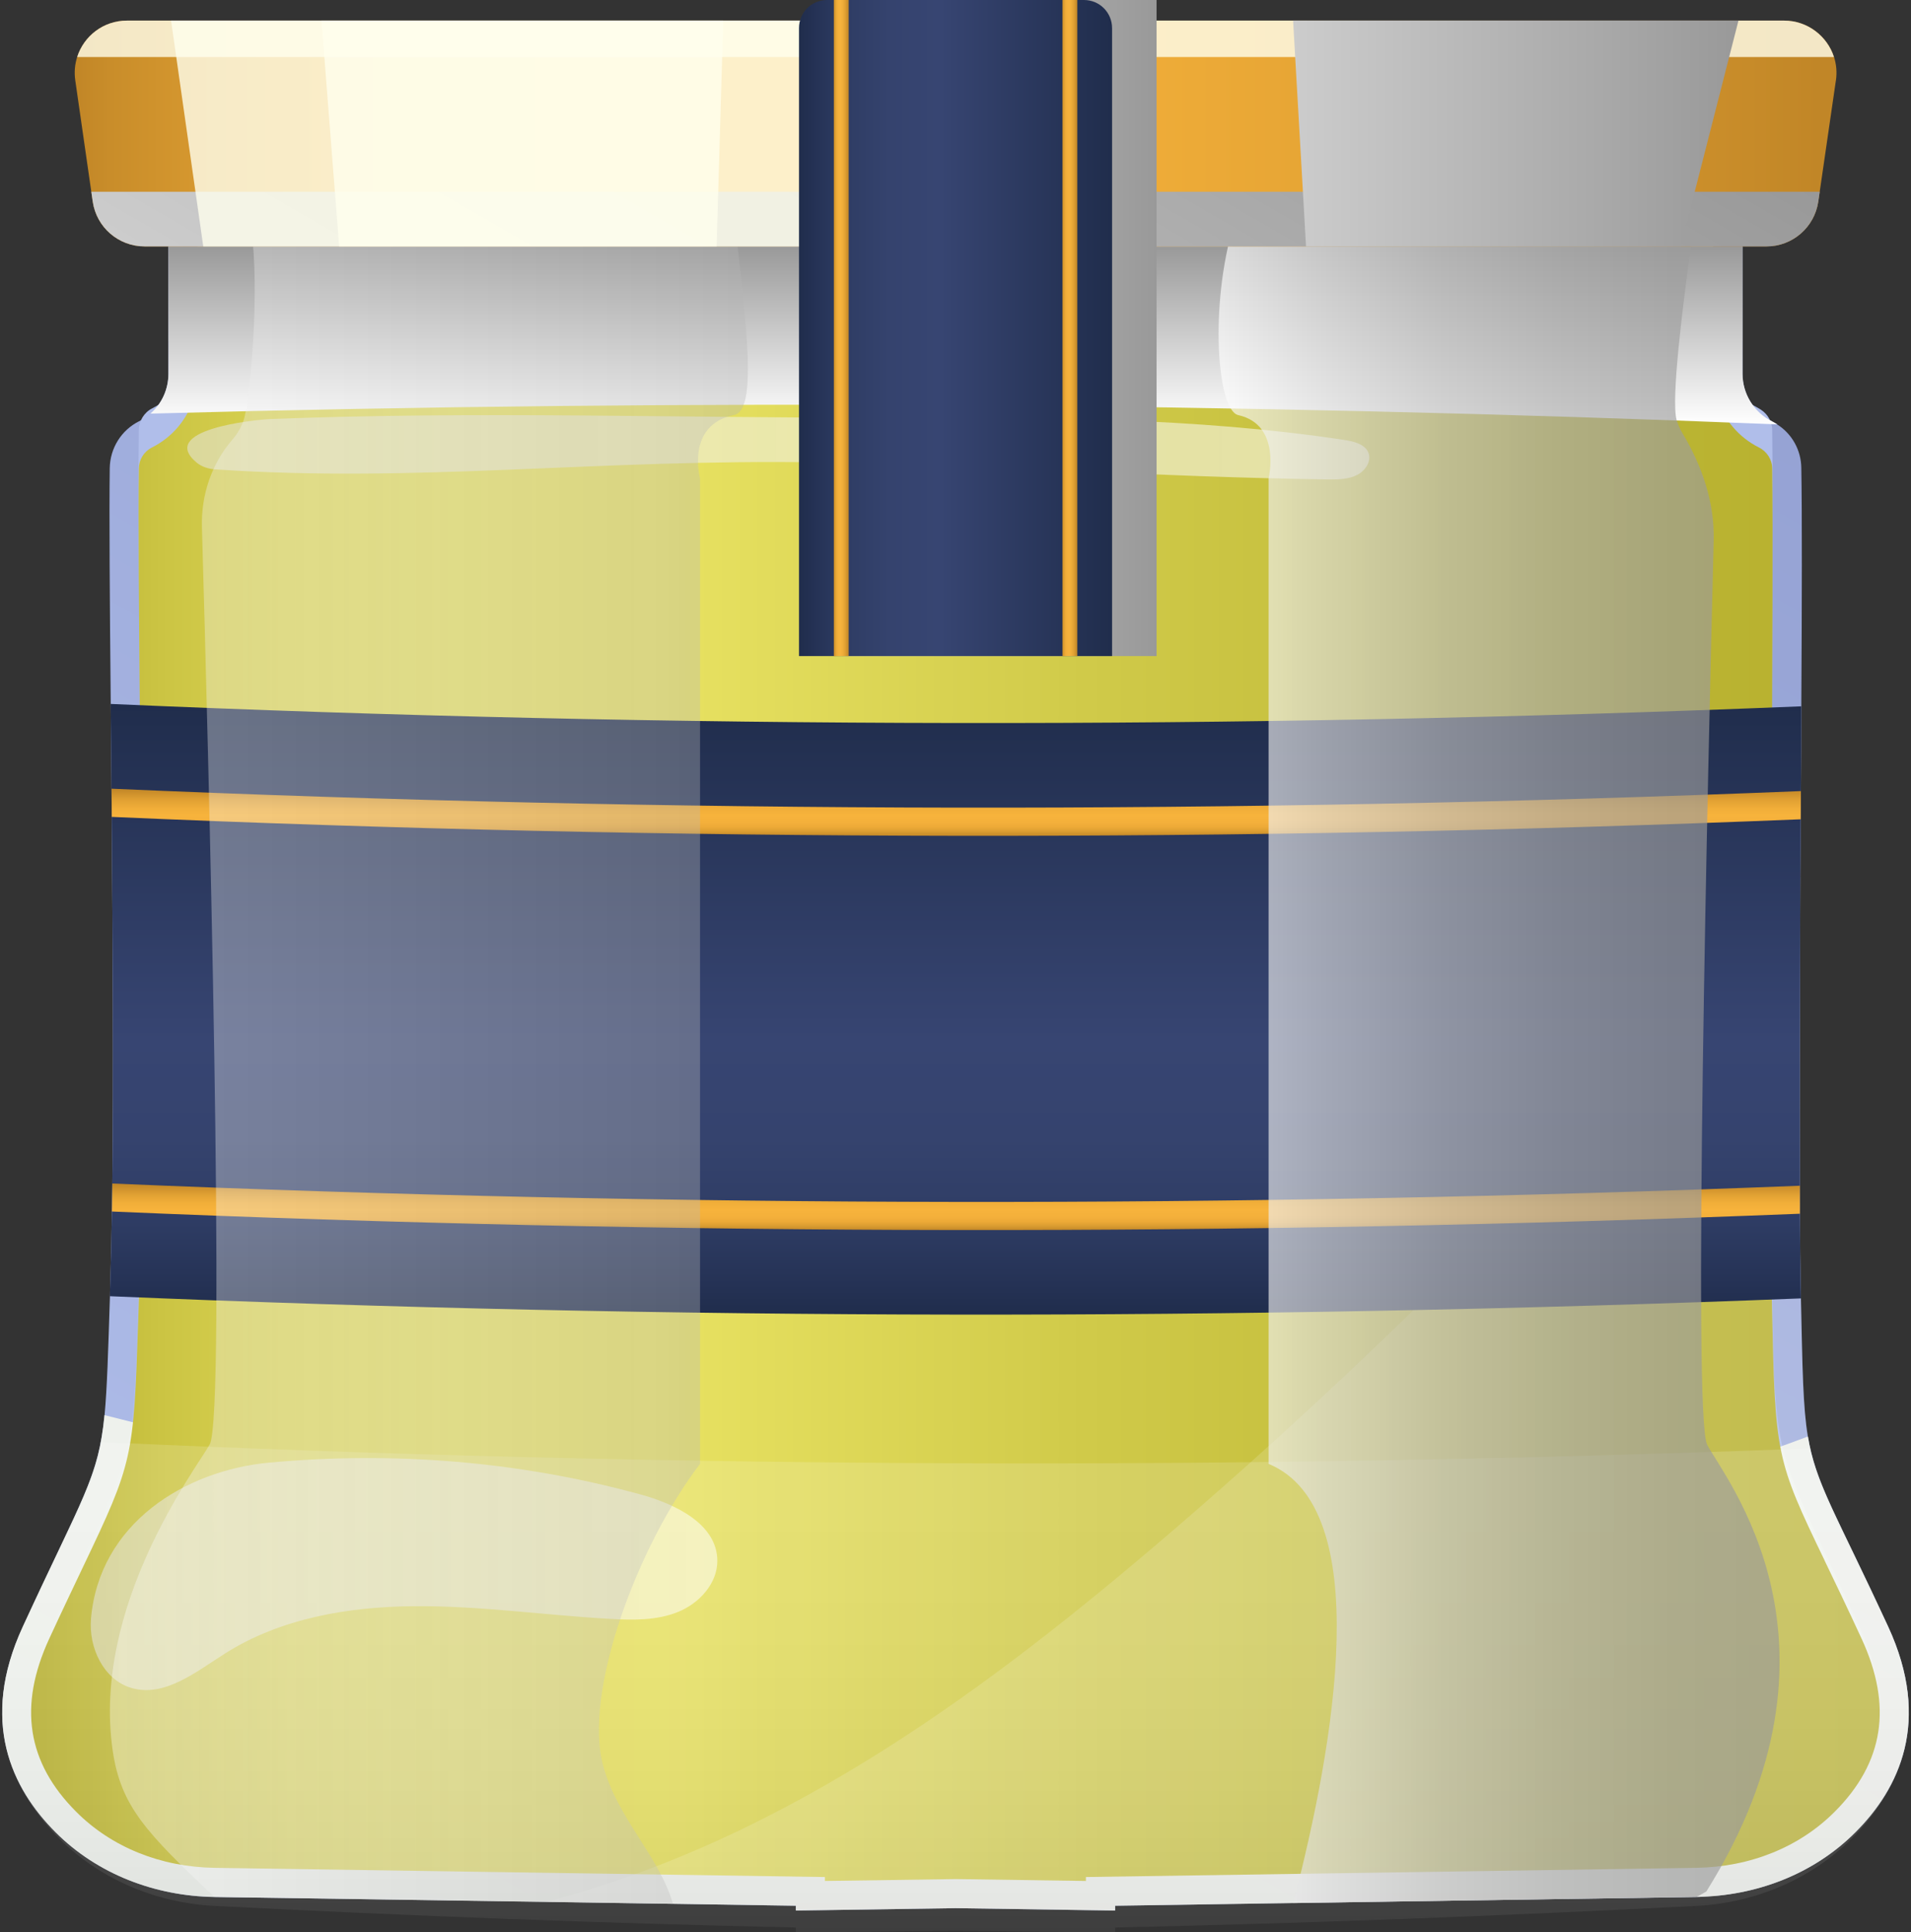 <svg width="91" height="92" viewBox="0 0 91 92" fill="none" xmlns="http://www.w3.org/2000/svg">
<rect x="0" y="0" width="91" height="92" fill="#333333" stroke="none"/>
<g clip-path="url(#clip0_251_177197)">
<path d="M88.35 87.233C86.428 89.164 83.806 90.195 81.098 90.3C80.994 90.309 80.9 90.318 80.796 90.318L61.582 90.601L53.101 90.734V90.962L45.5 90.848L37.898 90.962V90.734L32.039 90.641L26.01 90.545L10.204 90.318C7.393 90.271 4.638 89.229 2.649 87.233C0.567 85.151 -0.994 81.95 1.088 77.447C3.578 72.032 4.458 70.678 4.836 68.445C4.894 68.113 4.941 67.763 4.979 67.376C5.101 66.088 5.148 64.394 5.235 61.716C5.235 61.583 5.244 61.451 5.244 61.318C5.282 60.239 5.31 59.017 5.328 57.683C5.337 57.247 5.337 56.803 5.348 56.349C5.404 51.237 5.366 44.859 5.319 38.895C5.319 38.449 5.31 37.995 5.31 37.551C5.301 36.169 5.282 34.816 5.273 33.518C5.226 28.634 5.197 24.489 5.226 22.282C5.244 21.336 5.774 20.485 6.618 20.058C6.827 19.962 7.005 19.839 7.167 19.699C7.707 19.226 8.018 18.534 8.018 17.797V11.73H82.975V17.797C82.975 18.763 83.525 19.632 84.376 20.059C84.461 20.106 84.547 20.153 84.632 20.211C85.334 20.656 85.768 21.431 85.777 22.284C85.815 24.442 85.806 28.663 85.777 33.634C85.777 34.93 85.768 36.284 85.757 37.667C85.757 38.112 85.748 38.557 85.748 39.01C85.739 39.919 85.739 40.845 85.728 41.765C85.71 47.028 85.691 52.337 85.71 56.455V57.789C85.719 59.152 85.728 60.344 85.748 61.319C85.748 61.489 85.757 61.66 85.757 61.821C85.833 65.199 85.853 66.979 86.089 68.4C86.118 68.513 86.136 68.627 86.156 68.749C86.581 70.823 87.528 72.29 89.913 77.448C91.995 81.954 90.434 85.153 88.352 87.235L88.35 87.233Z" fill="url(#paint0_linear_251_177197)"/>
<path d="M39.285 89.361L10.225 88.912C7.648 88.872 5.306 87.898 3.628 86.168C1.288 83.762 0.868 80.999 2.344 77.712C2.993 76.264 3.532 75.103 3.981 74.133C5.296 71.297 5.896 70.002 6.206 68.111C6.267 67.734 6.32 67.336 6.358 66.898C6.471 65.69 6.52 64.188 6.59 61.914L6.632 60.6C6.85 54.056 6.747 42.474 6.666 33.169C6.617 27.659 6.576 22.901 6.612 20.474C6.619 20.036 6.859 19.643 7.239 19.446C7.538 19.299 7.832 19.093 8.096 18.846C8.919 18.109 9.406 17.005 9.406 15.842V11.041H81.588V15.842C81.588 17.378 82.42 18.759 83.756 19.446C83.784 19.463 83.82 19.483 83.856 19.508C84.192 19.73 84.385 20.086 84.39 20.476C84.432 23.303 84.397 29.741 84.361 36.558L84.341 40.456C84.305 48.724 84.28 56.484 84.363 60.582L84.383 61.637C84.444 64.821 84.478 66.575 84.72 68.055L84.785 68.432C85.124 70.138 85.714 71.394 86.889 73.897C87.367 74.912 87.946 76.147 88.65 77.714C90.127 81 89.707 83.764 87.369 86.168C85.753 87.833 83.507 88.803 81.042 88.901C80.92 88.908 80.856 88.913 80.79 88.913L61.558 89.213L51.71 89.362V89.555L45.517 89.462L39.283 89.555V89.362L39.285 89.361Z" fill="#B0BEEA"/>
<g style="mix-blend-mode:soft-light" opacity="0.8">
<path d="M88.353 87.235C86.363 89.233 83.61 90.273 80.793 90.314L53.1 90.731V90.96L45.499 90.848L37.898 90.96V90.731L10.205 90.314C7.389 90.273 4.636 89.233 2.645 87.235C0.565 85.154 -0.995 81.951 1.084 77.443C3.949 71.228 4.69 70.368 4.975 67.374C20.648 71.389 58.176 78.99 86.09 68.392C86.473 70.668 87.394 71.991 89.913 77.443C91.993 81.951 90.434 85.154 88.351 87.235H88.353Z" fill="#FFFFEE"/>
</g>
<path d="M86.885 74.292C84.576 69.501 84.529 69.278 84.385 62.349L84.363 61.347C84.266 56.673 84.318 46.808 84.363 38.103C84.399 31.404 84.431 25.077 84.39 22.3C84.385 21.877 84.141 21.495 83.755 21.302C82.798 20.822 82.106 19.994 81.787 19.014H9.208C8.889 19.993 8.198 20.822 7.239 21.302C6.859 21.493 6.619 21.875 6.612 22.3C6.576 24.664 6.617 29.296 6.666 34.66C6.747 43.718 6.85 54.993 6.631 61.366L6.579 62.924C6.368 69.424 6.319 69.642 3.963 74.582C3.518 75.518 2.982 76.637 2.342 78.024C0.866 81.224 1.286 83.916 3.626 86.256C5.304 87.942 7.648 88.89 10.225 88.928L39.282 89.366V89.553L45.517 89.463L51.71 89.553V89.366L80.77 88.928C83.344 88.89 85.688 87.942 87.368 86.256C89.707 83.916 90.127 81.224 88.65 78.025C87.942 76.491 87.361 75.285 86.883 74.293L86.885 74.292Z" fill="url(#paint1_linear_251_177197)"/>
<path style="mix-blend-mode:color-burn" opacity="0.35" d="M82.978 11.732H8.021V16.239H82.978V11.732Z" fill="url(#paint2_linear_251_177197)"/>
<g style="mix-blend-mode:lighten" opacity="0.15">
<path d="M88.353 87.352C86.365 89.438 83.612 90.594 80.797 90.738C71.568 91.216 62.335 91.56 53.102 91.771V92C50.568 91.984 48.034 91.957 45.499 91.919C42.965 91.957 40.431 91.984 37.897 92V91.771C28.664 91.56 19.431 91.216 10.202 90.738C7.387 90.594 4.634 89.438 2.646 87.352C0.567 85.178 -0.993 81.898 1.086 77.488C3.574 72.193 4.461 70.875 4.836 68.659C31.931 69.903 59.061 70.002 86.157 68.959C86.581 71.014 87.529 72.438 89.915 77.49C91.993 81.9 90.434 85.18 88.355 87.354L88.353 87.352Z" fill="url(#paint3_linear_251_177197)"/>
</g>
<g style="mix-blend-mode:multiply">
<path d="M84.629 20.205C58.816 19.158 32.975 18.992 7.162 19.692C7.703 19.219 8.022 18.534 8.022 17.791V11.73H82.979V17.791C82.979 18.756 83.52 19.628 84.38 20.059C84.463 20.101 84.546 20.149 84.63 20.205H84.629Z" fill="url(#paint4_linear_251_177197)"/>
</g>
<path style="mix-blend-mode:overlay" opacity="0.53" d="M9.386 22.041C9.617 22.228 9.931 22.324 10.237 22.346C19.926 23.002 28.248 21.846 39.012 22.014C47.076 22.14 55.125 22.713 63.189 22.825C63.68 22.832 64.197 22.831 64.626 22.612C65.057 22.394 65.351 21.884 65.129 21.484C64.927 21.118 64.424 21.008 63.983 20.941C56.839 19.865 49.561 19.874 42.322 19.888C32.538 19.906 22.663 19.564 12.889 19.951C12.105 19.982 7.453 20.46 9.386 22.043V22.041Z" fill="url(#paint5_linear_251_177197)"/>
<path style="mix-blend-mode:overlay" opacity="0.53" d="M4.333 77.077C4.216 78.444 4.931 79.967 6.244 80.36C7.825 80.835 9.338 79.594 10.733 78.712C13.373 77.045 16.582 76.498 19.705 76.471C22.827 76.444 25.932 76.9 29.049 77.075C30.14 77.137 31.269 77.156 32.282 76.747C33.295 76.338 34.166 75.393 34.159 74.301C34.148 72.57 32.179 71.611 30.509 71.153C24.76 69.575 18.758 69.088 12.826 69.635C8.822 70.004 4.724 72.519 4.331 77.079L4.333 77.077Z" fill="url(#paint6_linear_251_177197)"/>
<g style="mix-blend-mode:lighten" opacity="0.15">
<path d="M88.353 87.235C86.432 89.162 83.81 90.197 81.099 90.3C80.994 90.307 80.897 90.314 80.794 90.314L61.584 90.606L53.103 90.731V90.96L45.501 90.848L37.9 90.96V90.731L32.046 90.641L26.012 90.55C29.167 89.725 32.246 88.56 35.18 87.159C42.795 83.512 49.549 78.289 55.951 72.782C62.137 67.457 68.067 61.817 73.699 55.902C77.888 51.497 81.537 46.22 85.732 41.761C85.698 49.48 85.669 57.303 85.754 61.319C85.829 65.023 85.844 66.909 86.093 68.394C86.114 68.511 86.134 68.63 86.156 68.748C86.579 70.821 87.529 72.285 89.915 77.445C91.995 81.952 90.436 85.156 88.353 87.237V87.235Z" fill="white"/>
</g>
<path d="M85.728 41.761C85.71 47.024 85.69 52.334 85.71 56.452V57.786C85.719 59.149 85.728 60.34 85.748 61.316C85.748 61.485 85.757 61.657 85.757 61.817C58.933 62.877 32.06 62.848 5.234 61.713C5.234 61.579 5.243 61.447 5.243 61.314C5.281 60.236 5.31 59.014 5.328 57.679C5.337 57.243 5.337 56.8 5.348 56.345C5.404 51.234 5.366 44.855 5.319 38.891C5.319 38.446 5.31 37.991 5.31 37.548C5.301 36.165 5.281 34.813 5.272 33.515C32.087 34.688 58.951 34.726 85.775 33.628C85.775 34.925 85.766 36.279 85.755 37.661C85.755 38.107 85.746 38.552 85.746 39.005C85.737 39.913 85.737 40.84 85.726 41.76L85.728 41.761Z" fill="url(#paint7_linear_251_177197)"/>
<path d="M85.757 37.663C85.757 38.109 85.748 38.554 85.748 39.007C58.95 40.095 32.116 40.058 5.321 38.893C5.321 38.447 5.312 37.993 5.312 37.55C32.117 38.714 58.943 38.752 85.758 37.663H85.757Z" fill="url(#paint8_linear_251_177197)"/>
<path d="M85.709 56.452V57.786C58.932 58.855 32.106 58.826 5.329 57.681C5.338 57.245 5.338 56.801 5.349 56.347C32.117 57.483 58.932 57.512 85.709 56.452Z" fill="url(#paint9_linear_251_177197)"/>
<path style="mix-blend-mode:overlay" opacity="0.35" d="M34.951 19.762C32.641 20.227 33.335 22.771 33.335 22.771V69.696C30.33 73.628 27.788 80.564 28.713 84.031C29.392 86.58 31.374 88.34 32.046 90.641L10.207 90.314C6.982 87.267 5.75 86.007 5.365 83.337C4.371 76.464 9.322 69.938 9.986 68.773C10.768 67.412 9.908 35.218 9.616 25.095C9.573 23.582 10.067 22.095 11.053 20.946C11.284 20.678 11.486 20.362 11.606 19.996C11.911 19.061 12.394 13.706 11.951 10.863C11.729 9.483 10.449 9.357 10.449 9.357L30.561 3.352C30.561 3.352 34.596 6.842 35.068 11.209C35.529 15.485 36.074 19.538 34.951 19.76V19.762Z" fill="url(#paint10_linear_251_177197)"/>
<path style="mix-blend-mode:color-burn" opacity="0.65" d="M81.253 90.055C81.11 90.136 80.936 90.233 80.791 90.314L61.581 90.606C63.572 82.964 65.493 71.791 60.409 69.696V22.773C60.409 22.773 61.033 20.227 58.967 19.764C57.961 19.542 57.577 14.568 58.763 10.636C60.018 6.474 62.892 3.355 62.892 3.355L80.874 9.361C80.874 9.361 80.721 10.352 80.521 11.733C80.126 14.577 79.564 19.064 79.841 20C79.91 20.231 80.009 20.444 80.124 20.636C81.055 22.194 81.651 23.923 81.604 25.737C81.33 36.506 80.604 67.442 81.291 68.776C82.111 70.381 88.648 78.224 81.253 90.056V90.055Z" fill="url(#paint11_linear_251_177197)"/>
<path d="M87.423 3.831L86.653 9.13L86.585 9.602C86.404 10.823 85.357 11.732 84.122 11.732H6.884C5.642 11.732 4.596 10.823 4.416 9.602L4.348 9.13L3.585 3.831C3.529 3.444 3.563 3.061 3.675 2.715C3.994 1.716 4.923 0.981 6.048 0.981H84.957C86.08 0.981 87.016 1.724 87.335 2.715C87.447 3.069 87.481 3.444 87.425 3.831H87.423Z" fill="url(#paint12_linear_251_177197)"/>
<path style="mix-blend-mode:color-burn" d="M86.653 9.13L86.585 9.602C86.404 10.823 85.357 11.732 84.122 11.732H6.884C5.642 11.732 4.596 10.823 4.416 9.602L4.348 9.13H86.655H86.653Z" fill="url(#paint13_linear_251_177197)"/>
<g style="mix-blend-mode:soft-light" opacity="0.8">
<path d="M87.332 2.715H3.673C3.992 1.716 4.92 0.981 6.046 0.981H84.954C86.078 0.981 87.013 1.724 87.332 2.715Z" fill="#FFFFEE"/>
</g>
<path style="mix-blend-mode:color-burn" d="M82.784 0.981L80.036 11.732H62.193L61.576 0.981H82.784Z" fill="url(#paint14_linear_251_177197)"/>
<g style="mix-blend-mode:soft-light" opacity="0.8">
<path d="M43.044 0.981L42.483 11.732H9.679L8.146 0.981H43.044Z" fill="#FFFFEE"/>
</g>
<g style="mix-blend-mode:soft-light" opacity="0.8">
<path d="M34.439 0.981L34.125 11.732H16.15L15.31 0.981H34.439Z" fill="#FFFFEE"/>
</g>
<path style="mix-blend-mode:color-burn" d="M55.075 0H40.166V31.236H55.075V0Z" fill="url(#paint15_linear_251_177197)"/>
<path d="M52.956 1.334V31.236H38.048V1.334C38.048 0.597 38.645 0 39.382 0H51.62C52.358 0 52.955 0.597 52.955 1.334H52.956Z" fill="url(#paint16_linear_251_177197)"/>
<path d="M40.415 0H39.705V31.236H40.415V0Z" fill="url(#paint17_linear_251_177197)"/>
<path d="M51.301 0H50.591V31.236H51.301V0Z" fill="url(#paint18_linear_251_177197)"/>
</g>
<defs>
<linearGradient id="paint0_linear_251_177197" x1="20.43" y1="97.896" x2="73.376" y2="6.186" gradientUnits="userSpaceOnUse">
<stop stop-color="#B0BEEA"/>
<stop offset="0.99" stop-color="#94A1D3"/>
</linearGradient>
<linearGradient id="paint1_linear_251_177197" x1="1.484" y1="54.283" x2="89.514" y2="54.283" gradientUnits="userSpaceOnUse">
<stop stop-color="#B7B02E"/>
<stop offset="0.07" stop-color="#CBC443"/>
<stop offset="0.15" stop-color="#DBD554"/>
<stop offset="0.23" stop-color="#E4DE5E"/>
<stop offset="0.34" stop-color="#E8E262"/>
<stop offset="0.57" stop-color="#D0CA49"/>
<stop offset="0.82" stop-color="#BDB735"/>
<stop offset="0.99" stop-color="#B7B02E"/>
</linearGradient>
<linearGradient id="paint2_linear_251_177197" x1="35.154" y1="31.905" x2="55.844" y2="-3.934" gradientUnits="userSpaceOnUse">
<stop stop-color="#CCCCCC"/>
<stop offset="1" stop-color="#999999"/>
</linearGradient>
<linearGradient id="paint3_linear_251_177197" x1="45.499" y1="92" x2="45.499" y2="68.659" gradientUnits="userSpaceOnUse">
<stop stop-color="#808080"/>
<stop offset="0.01" stop-color="#838383"/>
<stop offset="0.15" stop-color="#A9A9A9"/>
<stop offset="0.3" stop-color="#C8C8C8"/>
<stop offset="0.45" stop-color="#E0E0E0"/>
<stop offset="0.61" stop-color="#F1F1F1"/>
<stop offset="0.79" stop-color="#FBFBFB"/>
<stop offset="1" stop-color="white"/>
</linearGradient>
<linearGradient id="paint4_linear_251_177197" x1="45.895" y1="20.205" x2="45.895" y2="11.732" gradientUnits="userSpaceOnUse">
<stop stop-color="white"/>
<stop offset="1" stop-color="#999999"/>
</linearGradient>
<linearGradient id="paint5_linear_251_177197" x1="8.919" y1="21.296" x2="65.207" y2="21.296" gradientUnits="userSpaceOnUse">
<stop stop-color="#E6E6E6"/>
<stop offset="1" stop-color="white"/>
</linearGradient>
<linearGradient id="paint6_linear_251_177197" x1="4.32" y1="74.942" x2="34.16" y2="74.942" gradientUnits="userSpaceOnUse">
<stop stop-color="#E6E6E6"/>
<stop offset="1" stop-color="white"/>
</linearGradient>
<linearGradient id="paint7_linear_251_177197" x1="45.505" y1="62.591" x2="45.505" y2="33.517" gradientUnits="userSpaceOnUse">
<stop stop-color="#202D4C"/>
<stop offset="0.05" stop-color="#253255"/>
<stop offset="0.16" stop-color="#2F3D65"/>
<stop offset="0.29" stop-color="#35436E"/>
<stop offset="0.45" stop-color="#374572"/>
<stop offset="1" stop-color="#202D4C"/>
</linearGradient>
<linearGradient id="paint8_linear_251_177197" x1="45.533" y1="39.796" x2="45.533" y2="37.55" gradientUnits="userSpaceOnUse">
<stop stop-color="#C18627"/>
<stop offset="0.02" stop-color="#C98D2A"/>
<stop offset="0.1" stop-color="#DD9E32"/>
<stop offset="0.18" stop-color="#ECA937"/>
<stop offset="0.28" stop-color="#F4B03B"/>
<stop offset="0.44" stop-color="#F7B33C"/>
<stop offset="0.58" stop-color="#F1AE39"/>
<stop offset="0.76" stop-color="#E1A133"/>
<stop offset="0.95" stop-color="#C78B29"/>
<stop offset="0.99" stop-color="#C18627"/>
</linearGradient>
<linearGradient id="paint9_linear_251_177197" x1="45.518" y1="58.565" x2="45.518" y2="56.347" gradientUnits="userSpaceOnUse">
<stop stop-color="#C18627"/>
<stop offset="0.02" stop-color="#C98D2A"/>
<stop offset="0.1" stop-color="#DD9E32"/>
<stop offset="0.18" stop-color="#ECA937"/>
<stop offset="0.28" stop-color="#F4B03B"/>
<stop offset="0.44" stop-color="#F7B33C"/>
<stop offset="0.58" stop-color="#F1AE39"/>
<stop offset="0.76" stop-color="#E1A133"/>
<stop offset="0.95" stop-color="#C78B29"/>
<stop offset="0.99" stop-color="#C18627"/>
</linearGradient>
<linearGradient id="paint10_linear_251_177197" x1="5.231" y1="46.997" x2="35.614" y2="46.997" gradientUnits="userSpaceOnUse">
<stop stop-color="white"/>
<stop offset="1" stop-color="#B3B3B3"/>
</linearGradient>
<linearGradient id="paint11_linear_251_177197" x1="58.029" y1="46.979" x2="84.742" y2="46.979" gradientUnits="userSpaceOnUse">
<stop stop-color="white"/>
<stop offset="0.19" stop-color="#DDDDDD"/>
<stop offset="0.4" stop-color="#BFBFBF"/>
<stop offset="0.61" stop-color="#AAAAAA"/>
<stop offset="0.81" stop-color="#9D9D9D"/>
<stop offset="1" stop-color="#999999"/>
</linearGradient>
<linearGradient id="paint12_linear_251_177197" x1="3.556" y1="6.357" x2="87.45" y2="6.357" gradientUnits="userSpaceOnUse">
<stop stop-color="#C18627"/>
<stop offset="0.02" stop-color="#C98D2A"/>
<stop offset="0.1" stop-color="#DD9E32"/>
<stop offset="0.18" stop-color="#ECA937"/>
<stop offset="0.28" stop-color="#F4B03B"/>
<stop offset="0.44" stop-color="#F7B33C"/>
<stop offset="0.58" stop-color="#F1AE39"/>
<stop offset="0.76" stop-color="#E1A133"/>
<stop offset="0.95" stop-color="#C78B29"/>
<stop offset="0.99" stop-color="#C18627"/>
</linearGradient>
<linearGradient id="paint13_linear_251_177197" x1="34.704" y1="28.18" x2="55.94" y2="-8.602" gradientUnits="userSpaceOnUse">
<stop stop-color="#CCCCCC"/>
<stop offset="1" stop-color="#999999"/>
</linearGradient>
<linearGradient id="paint14_linear_251_177197" x1="61.576" y1="6.357" x2="82.784" y2="6.357" gradientUnits="userSpaceOnUse">
<stop stop-color="#CCCCCC"/>
<stop offset="1" stop-color="#999999"/>
</linearGradient>
<linearGradient id="paint15_linear_251_177197" x1="40.166" y1="15.617" x2="55.075" y2="15.617" gradientUnits="userSpaceOnUse">
<stop stop-color="#CCCCCC"/>
<stop offset="1" stop-color="#999999"/>
</linearGradient>
<linearGradient id="paint16_linear_251_177197" x1="38.05" y1="15.617" x2="52.956" y2="15.617" gradientUnits="userSpaceOnUse">
<stop stop-color="#202D4C"/>
<stop offset="0.05" stop-color="#253255"/>
<stop offset="0.16" stop-color="#2F3D65"/>
<stop offset="0.29" stop-color="#35436E"/>
<stop offset="0.45" stop-color="#374572"/>
<stop offset="1" stop-color="#202D4C"/>
</linearGradient>
<linearGradient id="paint17_linear_251_177197" x1="39.705" y1="15.617" x2="40.415" y2="15.617" gradientUnits="userSpaceOnUse">
<stop stop-color="#C18627"/>
<stop offset="0.02" stop-color="#C98D2A"/>
<stop offset="0.1" stop-color="#DD9E32"/>
<stop offset="0.18" stop-color="#ECA937"/>
<stop offset="0.28" stop-color="#F4B03B"/>
<stop offset="0.44" stop-color="#F7B33C"/>
<stop offset="0.58" stop-color="#F1AE39"/>
<stop offset="0.76" stop-color="#E1A133"/>
<stop offset="0.95" stop-color="#C78B29"/>
<stop offset="0.99" stop-color="#C18627"/>
</linearGradient>
<linearGradient id="paint18_linear_251_177197" x1="50.591" y1="15.617" x2="51.301" y2="15.617" gradientUnits="userSpaceOnUse">
<stop stop-color="#C18627"/>
<stop offset="0.02" stop-color="#C98D2A"/>
<stop offset="0.1" stop-color="#DD9E32"/>
<stop offset="0.18" stop-color="#ECA937"/>
<stop offset="0.28" stop-color="#F4B03B"/>
<stop offset="0.44" stop-color="#F7B33C"/>
<stop offset="0.58" stop-color="#F1AE39"/>
<stop offset="0.76" stop-color="#E1A133"/>
<stop offset="0.95" stop-color="#C78B29"/>
<stop offset="0.99" stop-color="#C18627"/>
</linearGradient>
<clipPath id="clip0_251_177197">
<rect width="90.792" height="92" fill="white" transform="translate(0.104)"/>
</clipPath>
</defs>
</svg>
